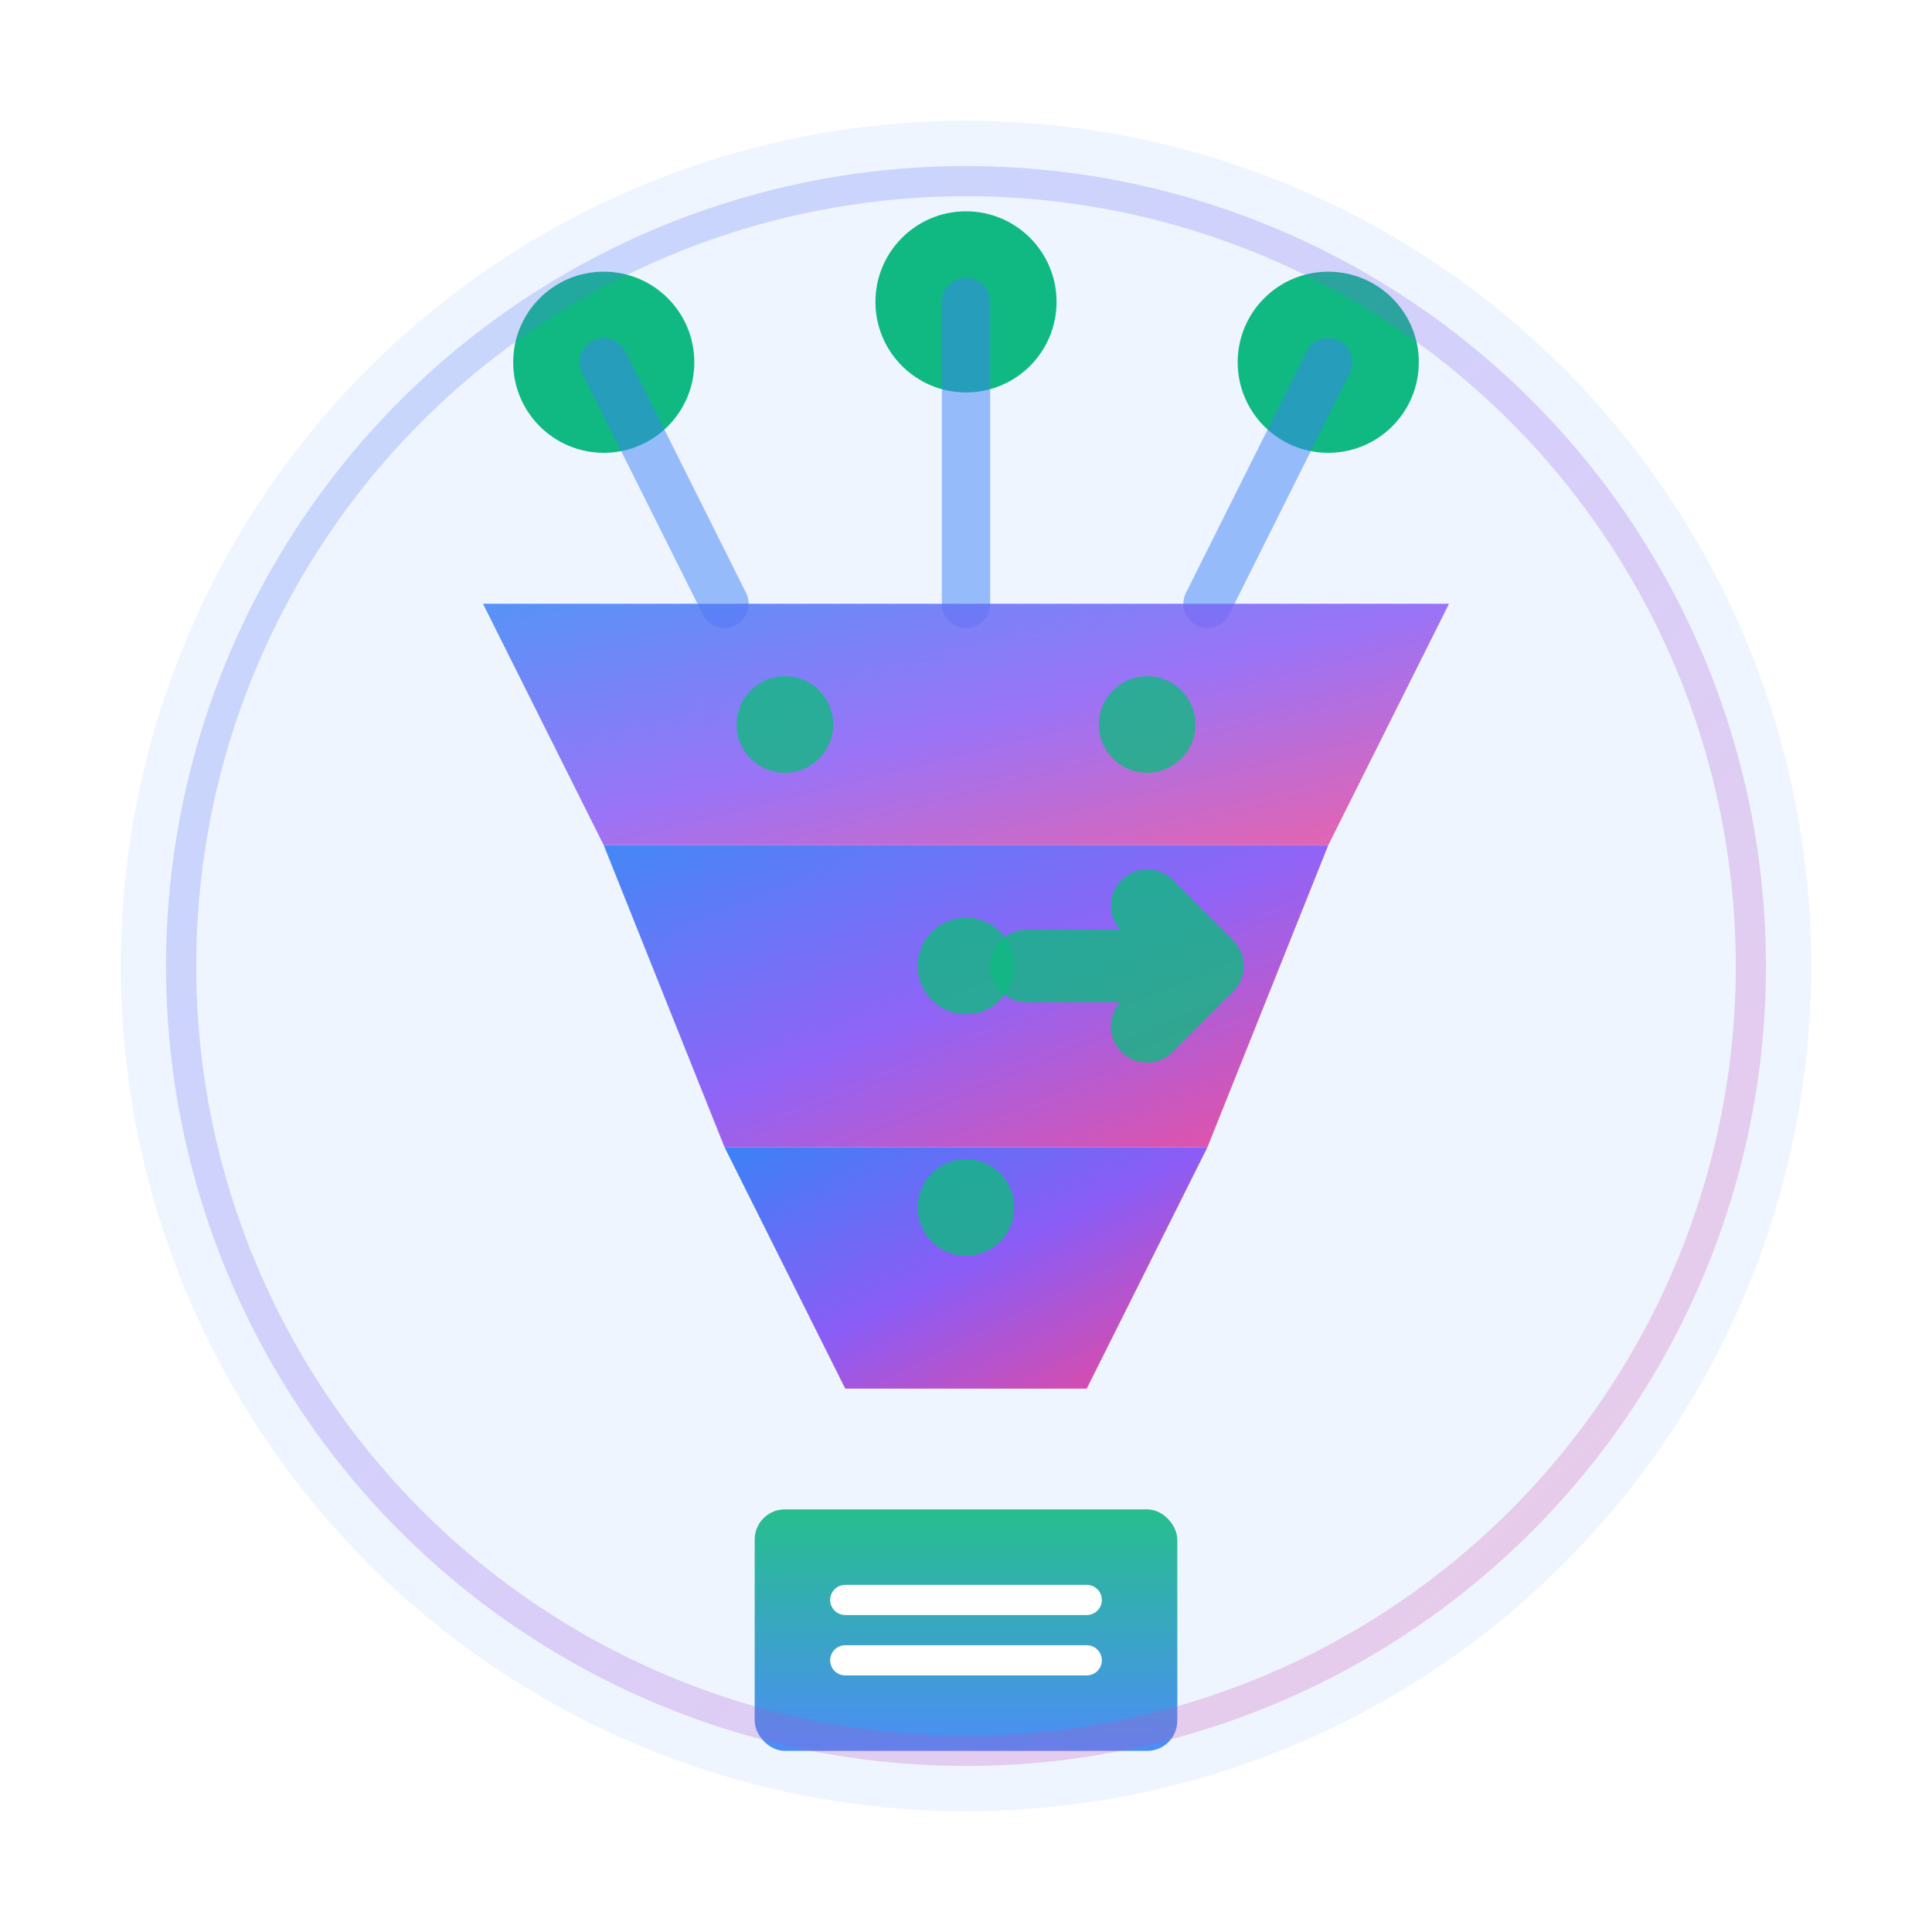 <svg xmlns="http://www.w3.org/2000/svg" viewBox="0 0 32 32" width="32" height="32">
  <defs>
    <!-- Vibrant gradient for funnel -->
    <linearGradient id="funnelGrad" x1="0%" y1="0%" x2="100%" y2="100%">
      <stop offset="0%" style="stop-color:#3B82F6;stop-opacity:1" />
      <stop offset="50%" style="stop-color:#8B5CF6;stop-opacity:1" />
      <stop offset="100%" style="stop-color:#EC4899;stop-opacity:1" />
    </linearGradient>

    <!-- Accent gradient -->
    <linearGradient id="accentGrad" x1="0%" y1="0%" x2="0%" y2="100%">
      <stop offset="0%" style="stop-color:#10B981;stop-opacity:1" />
      <stop offset="100%" style="stop-color:#3B82F6;stop-opacity:1" />
    </linearGradient>

    <!-- Glow effect -->
    <filter id="glow">
      <feGaussianBlur stdDeviation="0.5" result="coloredBlur"/>
      <feMerge>
        <feMergeNode in="coloredBlur"/>
        <feMergeNode in="SourceGraphic"/>
      </feMerge>
    </filter>
  </defs>

  <!-- Subtle background glow -->
  <circle cx="16" cy="16" r="14" fill="#3B82F6" opacity="0.08"/>

  <!-- Input nodes (web sources) - top -->
  <g fill="#10B981" filter="url(#glow)">
    <circle cx="10" cy="6" r="1.5"/>
    <circle cx="16" cy="5" r="1.5"/>
    <circle cx="22" cy="6" r="1.5"/>
  </g>

  <!-- Connection lines (data flow) -->
  <g stroke="#3B82F6" stroke-width="0.8" stroke-linecap="round" opacity="0.5">
    <line x1="10" y1="6" x2="12" y2="10"/>
    <line x1="16" y1="5" x2="16" y2="10"/>
    <line x1="22" y1="6" x2="20" y2="10"/>
  </g>

  <!-- Data extraction funnel (simplified 3-tier) -->
  <g filter="url(#glow)">
    <!-- Top tier (wide - web input) -->
    <path d="M 8 10 L 24 10 L 22 14 L 10 14 Z"
          fill="url(#funnelGrad)" opacity="0.85"/>

    <!-- Middle tier (processing) -->
    <path d="M 10 14 L 22 14 L 20 19 L 12 19 Z"
          fill="url(#funnelGrad)" opacity="0.95"/>

    <!-- Bottom tier (narrow - extracted data) -->
    <path d="M 12 19 L 20 19 L 18 23 L 14 23 Z"
          fill="url(#funnelGrad)"/>
  </g>

  <!-- Data particles in funnel -->
  <g fill="#10B981" opacity="0.8">
    <circle cx="13" cy="12" r="0.8"/>
    <circle cx="16" cy="16" r="0.8"/>
    <circle cx="19" cy="12" r="0.8"/>
    <circle cx="16" cy="20" r="0.8"/>
  </g>

  <!-- Output indicator (processed data) -->
  <g transform="translate(16, 25)">
    <!-- Mini document stack -->
    <rect x="-3.5" y="0" width="7" height="4" rx="0.5"
          fill="url(#accentGrad)" opacity="0.9"/>
    <!-- Document lines -->
    <g stroke="#FFFFFF" stroke-width="0.5" stroke-linecap="round">
      <line x1="-2" y1="1.5" x2="2" y2="1.5"/>
      <line x1="-2" y1="2.5" x2="2" y2="2.5"/>
    </g>
  </g>

  <!-- Speed arrow (Go reference) -->
  <path d="M 17 16 L 20 16 M 19 15 L 20 16 L 19 17"
        stroke="#10B981"
        stroke-width="1.2"
        stroke-linecap="round"
        stroke-linejoin="round"
        fill="none"
        opacity="0.8"/>

  <!-- Orbital accent (web connectivity) -->
  <circle cx="16" cy="16" r="13"
          fill="none"
          stroke="url(#funnelGrad)"
          stroke-width="0.5"
          opacity="0.25"/>
</svg>
